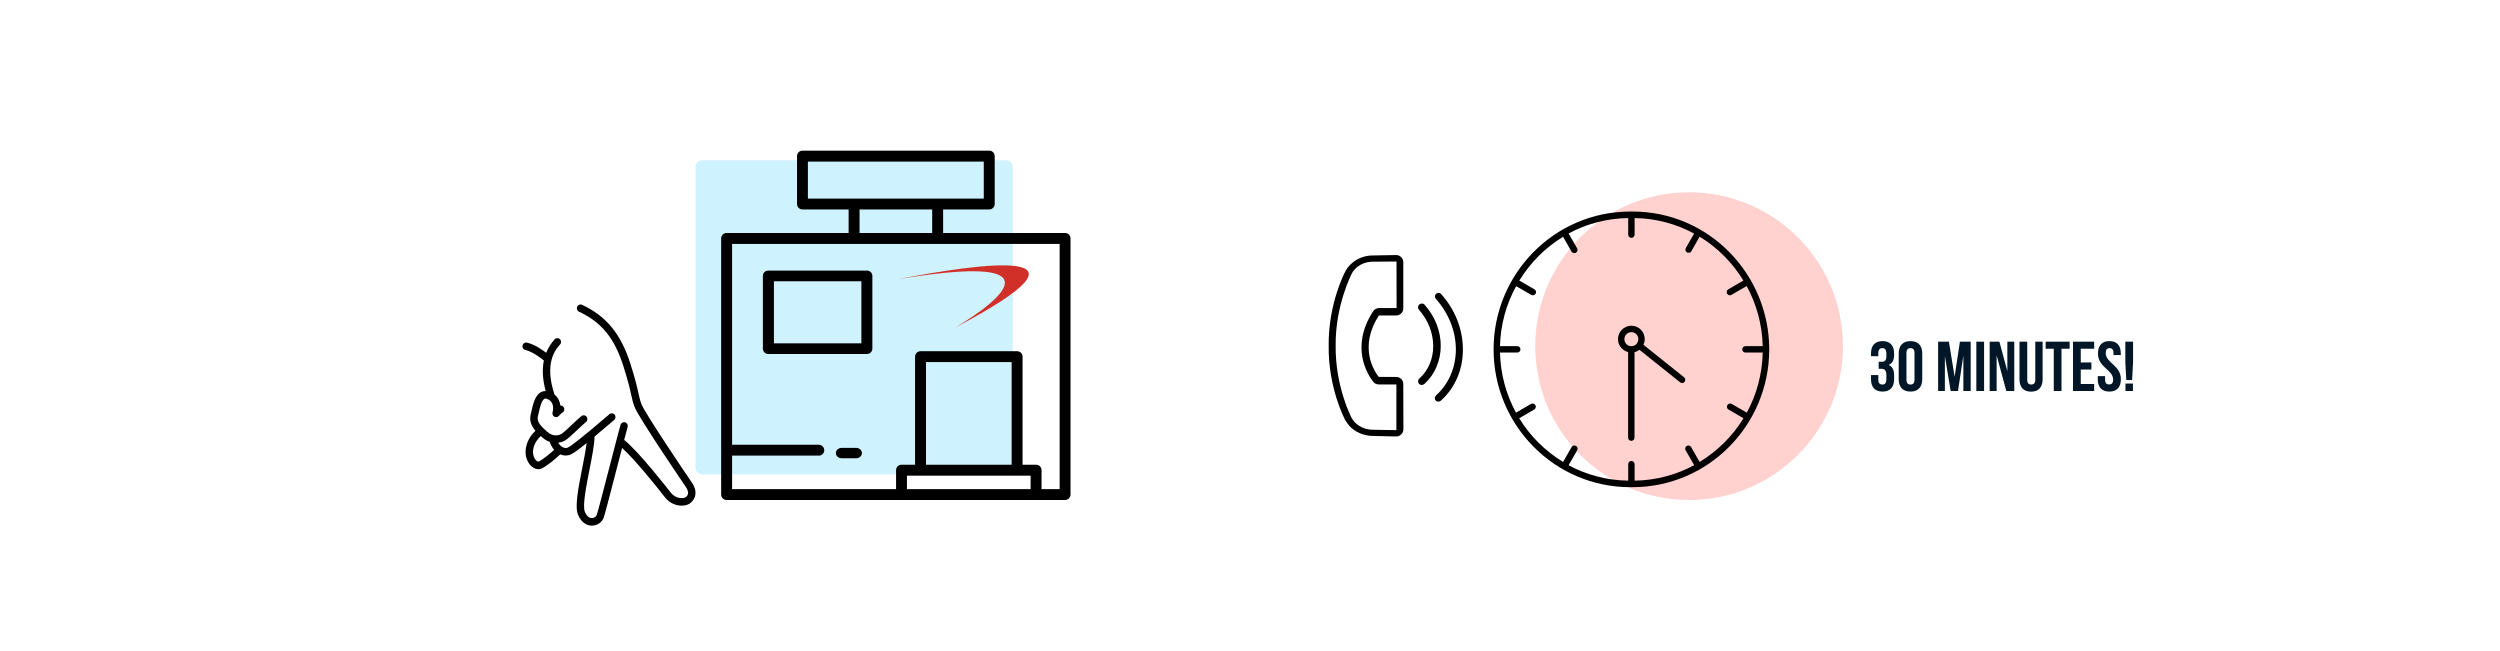 <?xml version="1.0" encoding="UTF-8"?>
<svg width="780px" height="203px" viewBox="0 0 780 203" version="1.1" xmlns="http://www.w3.org/2000/svg" xmlns:xlink="http://www.w3.org/1999/xlink">
    <!-- Generator: Sketch 49.3 (51167) - http://www.bohemiancoding.com/sketch -->
    <title>Image / Painpoint</title>
    <desc>Created with Sketch.</desc>
    <defs></defs>
    <g id="Portfolio" stroke="none" stroke-width="1" fill="none" fill-rule="evenodd">
        <g id="Relationships" transform="translate(-330, -5724)">
            <g id="Image-/-Painpoint" transform="translate(330, 5724)">
                <rect id="Rectangle-13" fill="#FFFFFF" x="0" y="0" width="780" height="203"></rect>
                <path d="M588.544,111.242 L588.544,110.384 C588.544,108.998 588.06,108.624 587.29,108.624 C586.52,108.624 586.036,109.042 586.036,110.142 L586.036,111.132 L583.748,111.132 L583.748,110.296 C583.748,107.832 584.98,106.424 587.356,106.424 C589.732,106.424 590.964,107.832 590.964,110.296 L590.964,110.692 C590.964,112.342 590.436,113.376 589.27,113.86 C590.48,114.388 590.964,115.532 590.964,117.094 L590.964,118.304 C590.964,120.768 589.732,122.176 587.356,122.176 C584.98,122.176 583.748,120.768 583.748,118.304 L583.748,117.028 L586.036,117.028 L586.036,118.458 C586.036,119.558 586.52,119.976 587.29,119.976 C588.06,119.976 588.544,119.602 588.544,118.238 L588.544,117.028 C588.544,115.598 588.06,115.07 586.96,115.07 L586.146,115.07 L586.146,112.87 L587.092,112.87 C587.994,112.87 588.544,112.474 588.544,111.242 Z M594.814,110.142 L594.814,118.458 C594.814,119.558 595.298,119.976 596.068,119.976 C596.838,119.976 597.322,119.558 597.322,118.458 L597.322,110.142 C597.322,109.042 596.838,108.624 596.068,108.624 C595.298,108.624 594.814,109.042 594.814,110.142 Z M592.394,118.304 L592.394,110.296 C592.394,107.832 593.692,106.424 596.068,106.424 C598.444,106.424 599.742,107.832 599.742,110.296 L599.742,118.304 C599.742,120.768 598.444,122.176 596.068,122.176 C593.692,122.176 592.394,120.768 592.394,118.304 Z M608.058,106.6 L609.84,117.534 L611.49,106.6 L614.856,106.6 L614.856,122 L612.568,122 L612.568,110.956 L610.896,122 L608.608,122 L606.804,111.11 L606.804,122 L604.692,122 L604.692,106.6 L608.058,106.6 Z M616.616,122 L616.616,106.6 L619.036,106.6 L619.036,122 L616.616,122 Z M625.966,122 L622.952,110.846 L622.952,122 L620.774,122 L620.774,106.6 L623.81,106.6 L626.296,115.818 L626.296,106.6 L628.452,106.6 L628.452,122 L625.966,122 Z M630.08,106.6 L632.5,106.6 L632.5,118.48 C632.5,119.58 632.984,119.976 633.754,119.976 C634.524,119.976 635.008,119.58 635.008,118.48 L635.008,106.6 L637.296,106.6 L637.296,118.326 C637.296,120.79 636.064,122.198 633.688,122.198 C631.312,122.198 630.08,120.79 630.08,118.326 L630.08,106.6 Z M638.242,108.8 L638.242,106.6 L645.722,106.6 L645.722,108.8 L643.192,108.8 L643.192,122 L640.772,122 L640.772,108.8 L638.242,108.8 Z M649.198,108.8 L649.198,113.09 L652.52,113.09 L652.52,115.29 L649.198,115.29 L649.198,119.8 L653.378,119.8 L653.378,122 L646.778,122 L646.778,106.6 L653.378,106.6 L653.378,108.8 L649.198,108.8 Z M654.566,110.296 C654.566,107.832 655.776,106.424 658.13,106.424 C660.484,106.424 661.694,107.832 661.694,110.296 L661.694,110.78 L659.406,110.78 L659.406,110.142 C659.406,109.042 658.966,108.624 658.196,108.624 C657.426,108.624 656.986,109.042 656.986,110.142 C656.986,113.31 661.716,113.904 661.716,118.304 C661.716,120.768 660.484,122.176 658.108,122.176 C655.732,122.176 654.5,120.768 654.5,118.304 L654.5,117.358 L656.788,117.358 L656.788,118.458 C656.788,119.558 657.272,119.954 658.042,119.954 C658.812,119.954 659.296,119.558 659.296,118.458 C659.296,115.29 654.566,114.696 654.566,110.296 Z M665.214,118.59 L663.41,118.59 L663.102,113.024 L663.102,106.6 L665.522,106.6 L665.522,113.024 L665.214,118.59 Z M663.146,119.668 L665.478,119.668 L665.478,122 L663.146,122 L663.146,119.668 Z" id="30-minutes!" fill="#011728"></path>
                <g id="Group-3" transform="translate(190, 129.5) scale(-1, 1) translate(-190, -129.5) translate(163, 95)" fill="#000000">
                    <path d="M53.973,12.798 C53.834,12.165 53.22,11.765 52.597,11.903 C50.341,12.407 47.995,13.988 46.582,15.076 C45.971,13.551 45.101,12.147 43.956,10.881 C43.526,10.404 42.791,10.374 42.324,10.811 C41.854,11.251 41.824,11.994 42.255,12.471 C43.526,13.875 47.359,18.115 43.98,28.128 C42.824,29.055 42.306,30.317 42.158,31.528 C41.749,31.501 41.339,31.699 41.107,32.075 C40.767,32.626 40.929,33.35 41.472,33.693 C41.905,33.968 42.447,34.552 42.619,34.751 C42.977,35.166 43.571,35.273 44.05,35.004 C44.525,34.738 44.754,34.167 44.598,33.638 C44.501,33.311 43.73,30.406 46.356,29.446 C46.796,29.287 47.013,29.354 47.155,29.434 C48.07,29.944 48.606,32.363 48.962,33.965 C49.037,34.298 49.106,34.616 49.178,34.913 C49.588,36.616 48.185,38.019 46.453,39.548 L46.203,39.768 C44.453,41.321 42.607,40.865 41.791,40.352 C41.116,39.927 39.857,38.737 38.638,37.585 C37.626,36.628 36.581,35.64 35.62,34.836 C35.126,34.423 34.397,34.494 33.994,34.995 C33.587,35.497 33.656,36.236 34.15,36.646 C35.057,37.404 36.078,38.37 37.062,39.303 C38.481,40.645 39.704,41.801 40.574,42.348 C41.216,42.752 41.996,43.03 42.839,43.134 C42.438,43.803 41.908,44.323 41.324,44.589 C40.809,44.825 40.306,44.84 39.83,44.638 C38.773,44.189 34.701,40.936 27.73,34.968 L26.859,34.225 C26.368,33.809 25.64,33.876 25.23,34.375 C24.82,34.873 24.887,35.613 25.378,36.029 L26.239,36.763 C28.254,38.487 29.991,39.955 31.497,41.208 C31.566,43.837 32.307,47.622 33.099,51.634 C34.078,56.586 35.295,62.747 34.536,64.652 C34.024,65.933 33.244,66.642 32.34,66.648 L32.331,66.648 C31.672,66.648 31.048,66.254 30.817,65.691 C30.537,64.958 28.359,56.547 26.606,49.787 C25.212,44.4 23.896,39.316 23.405,37.573 C23.227,36.95 22.586,36.589 21.974,36.766 C21.36,36.944 21.005,37.595 21.179,38.219 C21.396,38.986 21.779,40.429 22.258,42.263 C17.788,45.724 7.922,58.434 7.819,58.568 C6.696,60.033 5.338,60.348 4.627,60.403 C3.76,60.473 3.148,60.232 2.971,60.064 C2.492,59.608 1.691,58.844 3.124,56.768 C3.266,56.563 17.686,35.396 18.996,31.997 C19.532,30.606 19.755,29.594 20.065,28.191 C20.453,26.427 20.983,24.014 22.489,19.278 C25.29,10.479 29.304,5.544 36.349,2.242 C36.93,1.97 37.18,1.273 36.915,0.683 C36.647,0.096 35.964,-0.164 35.379,0.108 C27.781,3.673 23.27,9.191 20.288,18.559 C18.749,23.396 18.204,25.873 17.806,27.679 C17.508,29.027 17.313,29.92 16.843,31.143 C15.771,33.928 3.242,52.518 1.233,55.422 C-0.908,58.516 0.134,60.589 1.39,61.782 C2.053,62.414 3.125,62.769 4.32,62.769 C4.483,62.769 4.646,62.763 4.811,62.751 C5.902,62.665 7.98,62.191 9.648,60.017 C12.145,56.761 19.228,48.02 22.908,44.758 C23.36,46.498 23.86,48.424 24.369,50.39 C26.859,60.011 28.392,65.903 28.678,66.594 C29.272,68.037 30.735,69 32.332,69 L32.353,69 C33.241,68.994 35.44,68.648 36.68,65.539 C37.698,62.983 36.566,57.25 35.367,51.178 C34.816,48.384 34.256,45.531 33.976,43.247 C36.593,45.354 38.168,46.482 38.936,46.809 C39.439,47.023 39.972,47.13 40.508,47.13 C41.077,47.13 41.656,47.005 42.21,46.763 C43.619,48.13 46.149,50.206 47.827,51.092 C48.2,51.291 48.607,51.386 49.019,51.386 C49.655,51.386 50.308,51.16 50.901,50.713 C52.254,49.698 53.401,47.454 52.91,44.721 C52.443,42.11 50.938,40.337 49.935,39.407 C51.061,38.086 51.925,36.426 51.428,34.359 C51.359,34.078 51.293,33.772 51.221,33.451 C50.721,31.201 50.097,28.397 48.269,27.379 C47.908,27.178 47.393,26.997 46.742,27.012 C47.706,23.481 47.896,20.298 47.315,17.482 C48.351,16.623 50.865,14.694 53.1,14.196 C53.714,14.058 54.109,13.431 53.973,12.798 L53.973,12.798 Z M50.63,45.139 C50.925,46.79 50.296,48.242 49.522,48.823 C49.425,48.897 49.094,49.117 48.886,49.007 C47.552,48.303 45.42,46.579 44.098,45.344 C44.688,44.671 45.167,43.846 45.483,42.91 C45.489,42.895 45.489,42.877 45.495,42.858 C46.251,42.595 47.01,42.173 47.721,41.541 L47.965,41.323 C48.064,41.235 48.167,41.146 48.272,41.051 C49.004,41.709 50.263,43.097 50.63,45.139 L50.63,45.139 Z" id="Page-1"></path>
                </g>
                <g id="Icons-/-Bank" transform="translate(217, 47)">
                    <rect id="Rectangle-6" fill="#CEF3FF" x="0" y="3" width="99" height="98" rx="2"></rect>
                    <g id="Group-6" transform="translate(8, 0)">
                        <path d="M107.326,25.689 L69.255,25.689 L69.255,18.349 L83.655,18.349 C84.599,18.349 85.35,17.576 85.35,16.653 L85.35,1.695 C85.35,0.751 84.578,0 83.655,0 L25.367,0 C24.423,0 23.671,0.773 23.671,1.695 L23.671,16.653 C23.671,17.598 24.444,18.349 25.367,18.349 L39.767,18.349 L39.767,25.689 L1.695,25.689 C0.751,25.689 0,26.461 0,27.384 L0,93.441 L0,107.305 C0,108.249 0.773,109 1.695,109 L107.304,109 C108.248,109 109,108.227 109,107.305 L109,27.405 C109.021,26.461 108.248,25.688 107.326,25.688 L107.326,25.689 Z M27.062,14.958 L27.062,3.412 L81.937,3.412 L81.937,14.958 L27.062,14.958 Z M65.842,18.349 L65.842,25.689 L43.179,25.689 L43.179,18.349 L65.842,18.349 Z M96.552,105.609 L57.966,105.609 L57.966,101.403 L96.552,101.403 L96.552,105.609 Z M63.91,97.991 L63.91,65.97 L90.629,65.97 L90.629,97.991 L63.91,97.991 Z M105.61,105.609 L99.964,105.609 L99.964,99.686 C99.964,98.742 99.192,97.991 98.269,97.991 L94.041,97.991 L94.041,64.275 C94.041,63.331 93.269,62.58 92.346,62.58 L62.194,62.58 C61.249,62.58 60.498,63.352 60.498,64.275 L60.498,97.991 L56.27,97.991 C55.326,97.991 54.575,98.763 54.575,99.686 L54.575,105.609 L3.413,105.609 L3.413,95.158 L30.475,95.158 C31.419,95.158 32.17,94.385 32.17,93.462 C32.17,92.54 31.398,91.767 30.475,91.767 L3.413,91.767 L3.413,29.101 L105.61,29.101 L105.61,105.609 Z" id="Fill-1" fill="#000000"></path>
                        <path d="M14.729,63.448 L45.465,63.448 C46.42,63.448 47.179,62.692 47.179,61.789 L47.179,39.076 C47.179,38.153 46.398,37.418 45.465,37.418 L14.729,37.418 C13.774,37.418 13.015,38.174 13.015,39.076 L13.015,61.768 C13.015,62.692 13.774,63.447 14.729,63.447 L14.729,63.448 Z M16.464,40.756 L43.751,40.756 L43.751,60.111 L16.464,60.111 L16.464,40.756 Z" id="Fill-2" fill="#000000"></path>
                        <path d="M42.1,92.731 L37.617,92.731 C36.6,92.731 35.791,93.473 35.791,94.358 C35.791,95.244 36.623,95.985 37.617,95.985 L42.1,95.985 C43.117,95.985 43.925,95.244 43.925,94.358 C43.925,93.473 43.093,92.731 42.1,92.731 Z" id="Fill-3" fill="#000000"></path>
                        <path d="M55.313,40.085 C80.602,35.181 122.516,29.192 72.79,55.313 C72.79,55.313 117.909,29.76 55.313,40.085 L55.313,40.085 L55.313,40.085 Z" id="Shape" fill="#D03027"></path>
                    </g>
                </g>
                <circle id="Oval" fill="#FFD1CF" cx="527" cy="108" r="48"></circle>
                <path d="M444.305,111.812 C443.412,110.914 442.019,110.914 441.128,111.812 L437.338,115.625 C426.022,113.159 424.071,104.692 423.738,102.112 L427.583,98.244 C428.476,97.346 428.476,95.945 427.583,95.104 L417.664,85.125 C417.217,84.676 416.66,84.453 416.048,84.453 C415.434,84.453 414.877,84.676 414.432,85.125 L409.137,90.675 C407.354,92.637 406.35,95.217 406.461,97.741 C406.518,98.47 406.629,99.199 406.797,99.872 C406.908,100.321 410.198,110.862 419.56,119.999 C428.698,129.361 439.345,132.671 439.791,132.782 C440.46,133.006 441.185,133.12 441.91,133.12 L442.3,133.12 C444.697,133.12 447.148,132.167 448.988,130.428 L454.451,125.159 C454.898,124.71 455.12,124.149 455.12,123.588 C455.12,122.971 454.898,122.41 454.451,121.963 L444.305,111.812 Z M447.659,129.015 C446.139,130.43 444.11,131.222 442.139,131.109 C441.576,131.109 441.07,130.996 440.561,130.826 C440.449,130.769 429.917,127.488 421.072,118.432 C412.06,109.601 408.738,99.188 408.738,99.075 C408.568,98.622 408.513,98.056 408.456,97.49 C408.399,95.509 409.132,93.528 410.54,92 L415.891,86.453 L425.972,96.528 L422.086,100.433 C421.58,100.941 421.353,101.622 421.466,102.301 C421.859,105.244 424.057,115.036 436.955,117.808 C437.688,117.979 438.475,117.751 439.039,117.185 L442.869,113.336 L453.12,123.636 L447.659,129.015 Z M431.124,91.678 C431.065,91.046 431.594,90.531 432.238,90.472 C441.393,90.013 449.255,97.817 449.782,107.914 C449.841,108.546 449.312,109.061 448.668,109.12 L448.608,109.12 C447.962,109.12 447.494,108.66 447.435,108.03 C446.91,99.193 440.161,92.366 432.357,92.767 C431.711,92.826 431.124,92.308 431.124,91.678 Z M454.732,107.786 C454.067,107.786 453.627,107.342 453.571,106.733 C453.238,100.741 450.863,95.193 446.826,91.142 C442.79,87.146 437.648,85.094 432.286,85.371 C431.677,85.371 431.124,84.927 431.124,84.318 C431.068,83.707 431.567,83.208 432.173,83.152 C438.145,82.818 443.893,85.094 448.373,89.589 C452.798,94.027 455.45,100.073 455.782,106.62 C455.838,107.232 455.339,107.73 454.732,107.786 Z" id="Page-1" fill="#000000" transform="translate(431.12, 108.12) scale(-1, 1) rotate(-135) translate(-431.12, -108.12) "></path>
                <g id="Page-1" transform="translate(466, 65)" fill="#000000">
                    <path d="M42.656,1 C18.961,1 0,20.426 0,44 C0,67.734 19.102,87 42.656,87 L43.343,87 C66.886,87 85.999,67.734 85.999,44 C85.999,20.676 67.272,1 43.343,1 C43.246,1 43.133,0.992 43,1 C42.867,0.992 42.746,1 42.656,1 Z M42,3.031 L42,8.187 C41.996,8.457 42.101,8.715 42.289,8.906 C42.476,9.098 42.73,9.203 43,9.203 C43.269,9.203 43.523,9.098 43.711,8.906 C43.898,8.715 44.004,8.457 44,8.187 L44,3.031 C50.761,3.137 57.047,4.879 62.562,7.875 L59.937,12.469 C59.73,12.938 59.906,13.484 60.347,13.742 C60.788,14 61.351,13.883 61.656,13.469 L64.281,8.844 C69.874,12.242 74.539,16.961 77.937,22.532 L73.312,25.219 C73.054,25.336 72.854,25.555 72.765,25.829 C72.679,26.098 72.71,26.391 72.854,26.637 C72.995,26.883 73.237,27.055 73.515,27.114 C73.792,27.172 74.081,27.11 74.312,26.938 L78.968,24.251 C82.03,29.864 83.804,36.271 83.968,43.001 L78.593,43.001 C78.323,42.997 78.065,43.102 77.878,43.29 C77.686,43.477 77.577,43.735 77.577,44.001 C77.577,44.27 77.686,44.528 77.878,44.715 C78.065,44.903 78.323,45.004 78.593,45.001 L83.968,45.001 C83.808,51.786 82.042,58.169 78.999,63.751 L74.311,61.032 C74.167,60.954 74.007,60.911 73.843,60.907 C73.378,60.887 72.96,61.188 72.831,61.633 C72.706,62.082 72.905,62.559 73.311,62.782 L77.968,65.5 C74.557,71.082 69.847,75.742 64.28,79.125 L61.655,74.532 C61.479,74.2 61.127,73.993 60.748,74 C60.389,74.016 60.069,74.215 59.901,74.532 C59.733,74.848 59.744,75.231 59.936,75.532 L62.592,80.125 C57.041,83.141 50.721,84.86 43.998,84.969 L43.998,79.813 C43.998,79.544 43.889,79.286 43.693,79.098 C43.498,78.907 43.236,78.805 42.967,78.813 C42.428,78.833 41.998,79.274 41.998,79.813 L41.998,84.969 C35.287,84.864 28.947,83.157 23.404,80.157 L26.06,75.532 C26.256,75.219 26.263,74.825 26.08,74.504 C25.9,74.184 25.552,73.993 25.185,74.001 C24.818,74.004 24.482,74.208 24.31,74.532 L21.685,79.126 C16.115,75.743 11.408,71.083 7.997,65.501 L12.653,62.782 C13.044,62.567 13.247,62.118 13.146,61.68 C13.044,61.243 12.665,60.93 12.216,60.907 C12.021,60.895 11.825,60.938 11.653,61.032 L6.997,63.751 C3.954,58.169 2.157,51.786 1.997,45.001 L7.372,45.001 C7.642,45.004 7.9,44.903 8.087,44.715 C8.279,44.528 8.388,44.27 8.388,44.001 C8.388,43.735 8.279,43.477 8.087,43.29 C7.9,43.102 7.642,42.997 7.372,43.001 L1.997,43.001 C2.157,36.235 3.978,29.876 7.028,24.282 L11.653,26.938 C11.884,27.11 12.173,27.172 12.45,27.114 C12.728,27.055 12.97,26.883 13.111,26.637 C13.255,26.391 13.286,26.098 13.2,25.828 C13.111,25.555 12.911,25.336 12.653,25.219 L8.028,22.532 C11.431,16.961 16.114,12.266 21.684,8.876 L24.309,13.469 C24.587,13.954 25.2,14.122 25.684,13.844 C25.915,13.715 26.087,13.493 26.157,13.235 C26.227,12.977 26.192,12.704 26.059,12.469 L23.403,7.844 C28.938,4.848 35.266,3.141 41.997,3.032 L42,3.031 Z" id="Fill-1"></path>
                    <path d="M43,36.625 C40.707,36.625 38.812,38.508 38.812,40.812 C38.812,42.758 40.16,44.387 41.969,44.844 L41.969,71.532 C41.965,71.801 42.07,72.059 42.258,72.25 C42.445,72.438 42.699,72.547 42.969,72.547 C43.238,72.547 43.492,72.438 43.68,72.25 C43.867,72.059 43.973,71.801 43.969,71.532 L43.969,44.876 C44.535,44.739 45.051,44.469 45.5,44.126 L58.188,54.282 C58.395,54.45 58.661,54.524 58.922,54.497 C59.188,54.465 59.43,54.332 59.594,54.125 C59.762,53.918 59.836,53.653 59.809,53.391 C59.778,53.125 59.645,52.887 59.438,52.719 L46.75,42.563 C47,42.028 47.156,41.442 47.156,40.813 C47.156,38.508 45.301,36.626 43,36.626 L43,36.625 Z M43,38.625 C44.215,38.625 45.156,39.582 45.156,40.812 C45.156,41.281 45.004,41.703 44.75,42.062 C44.672,42.145 44.609,42.242 44.562,42.344 C44.184,42.746 43.66,42.984 43.062,43 L42.969,43 L42.969,42.969 C42.949,42.98 42.926,42.988 42.906,43 L42.875,43 L42.75,43 C41.656,42.891 40.812,41.957 40.812,40.812 C40.812,39.582 41.801,38.625 43,38.625 L43,38.625 Z" id="Fill-2"></path>
                </g>
            </g>
        </g>
    </g>
</svg>